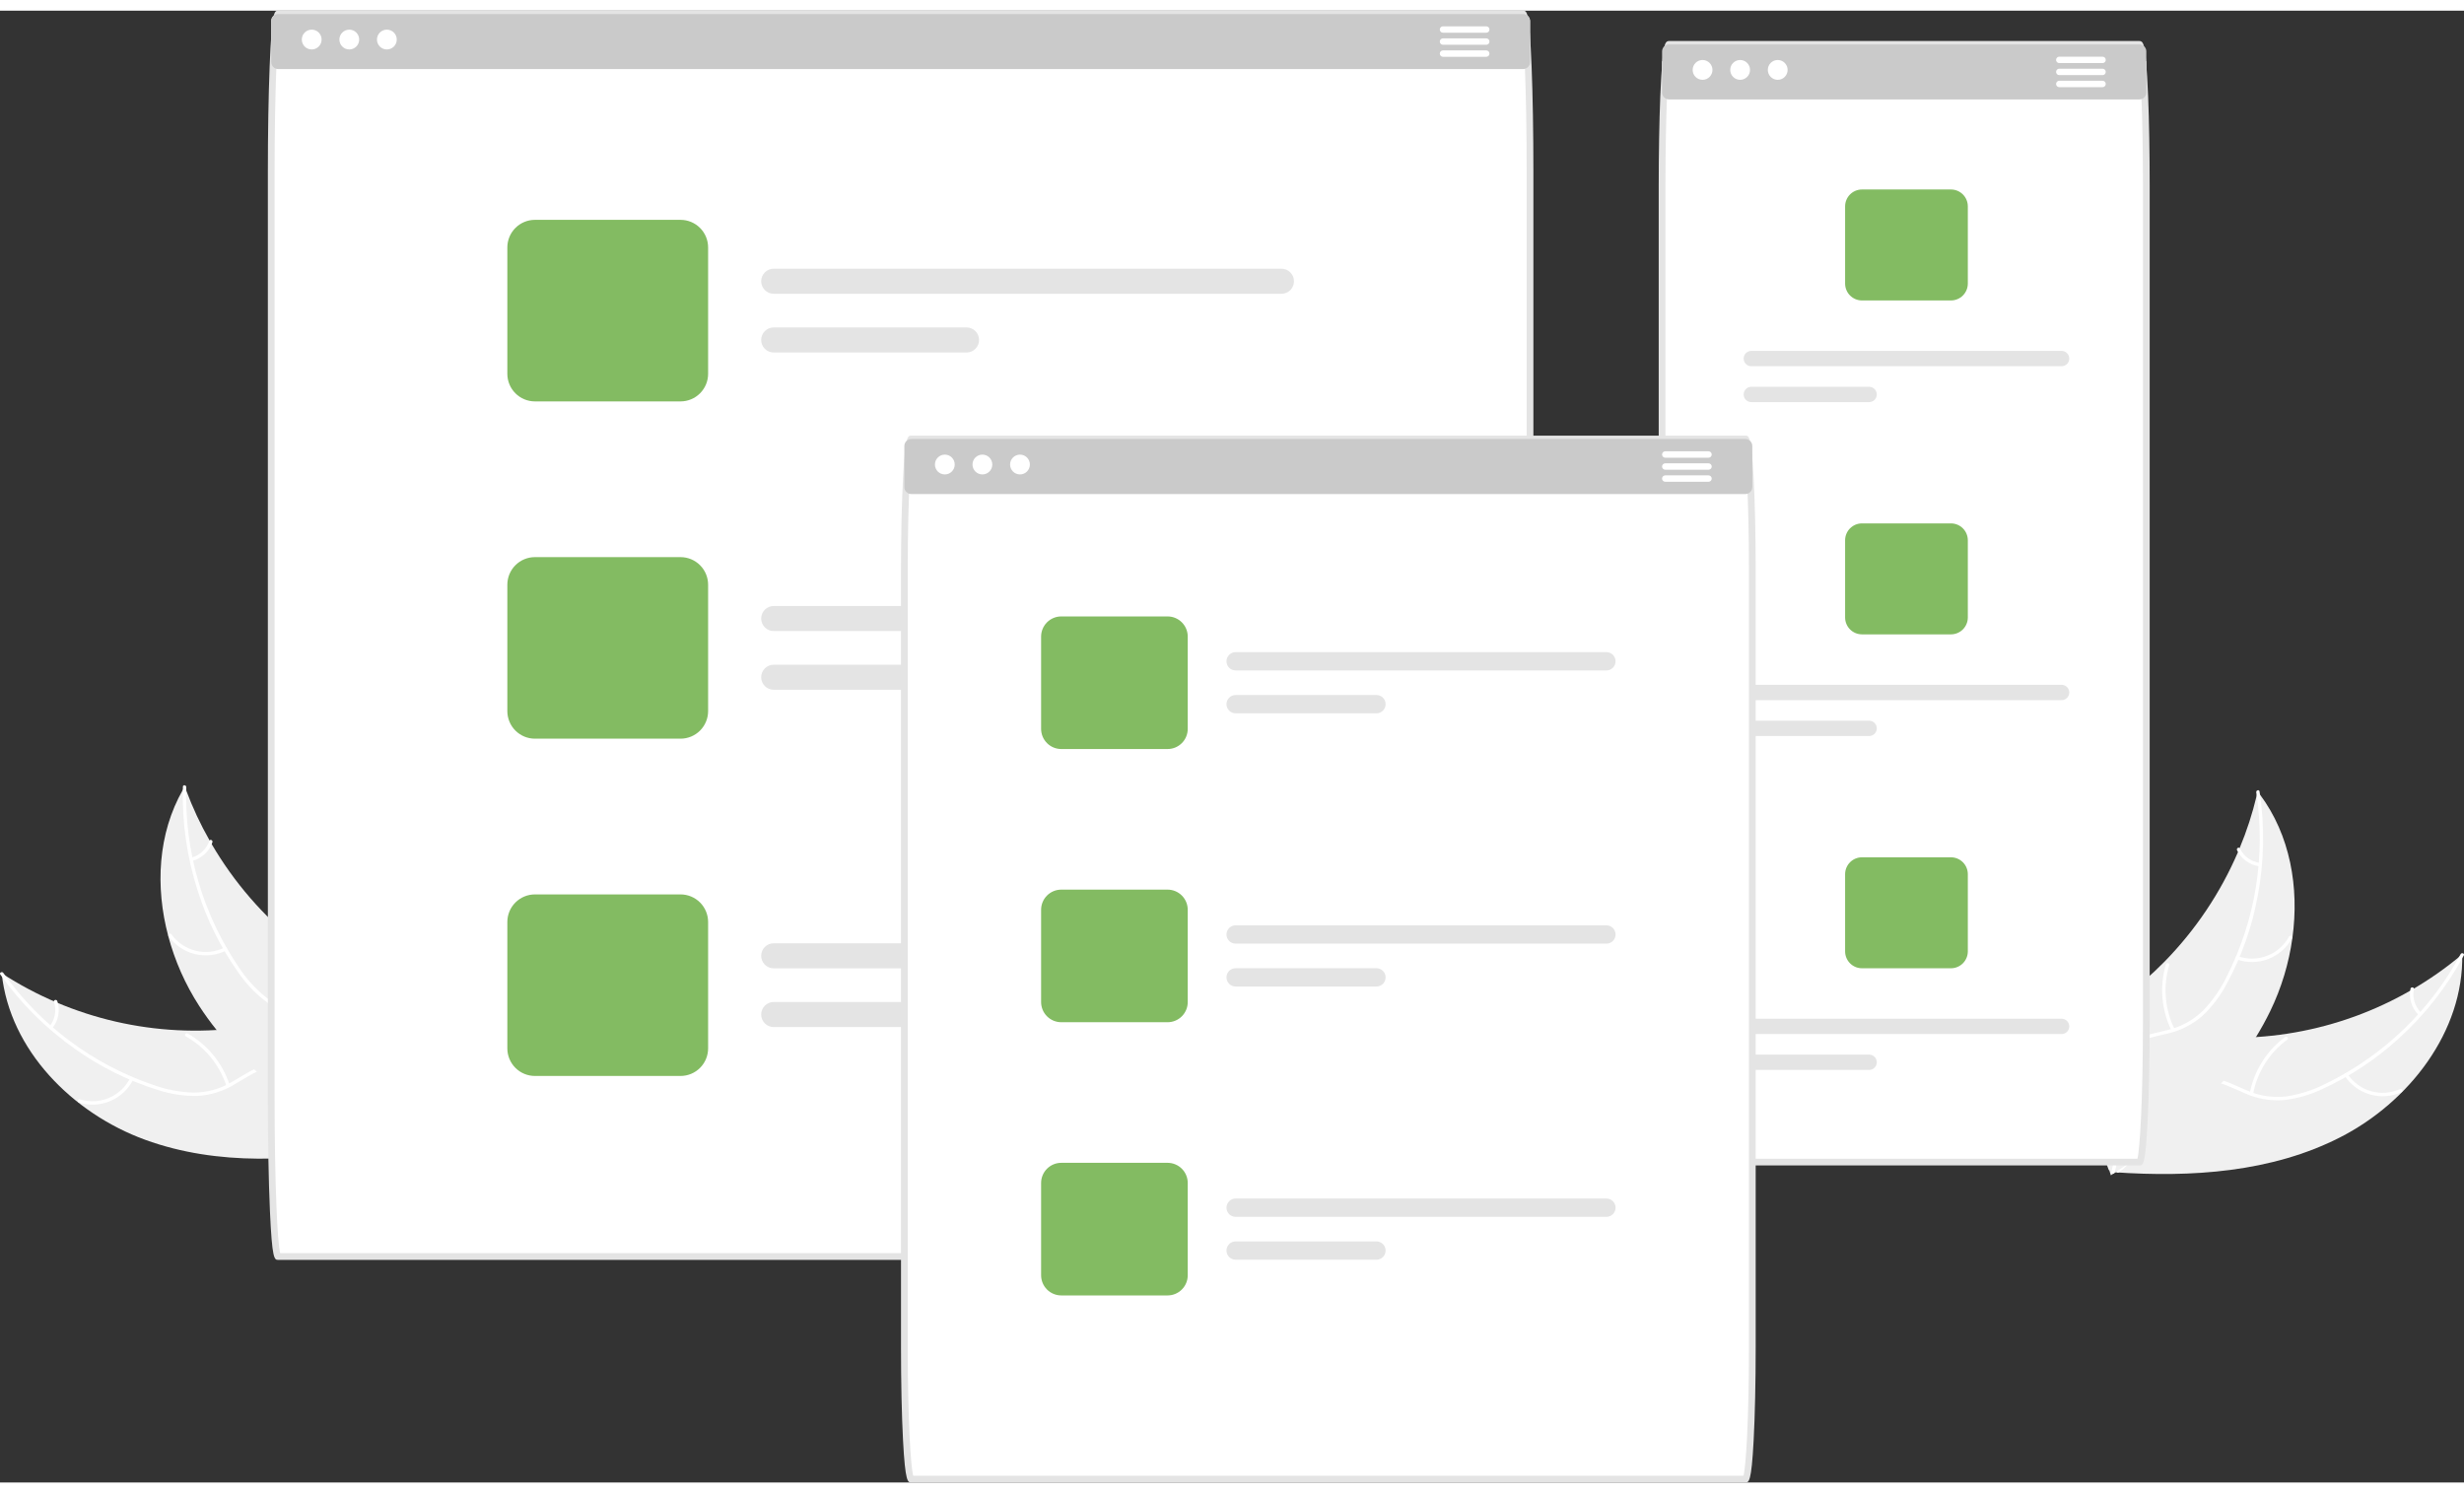 <svg width="495" height="300" viewBox="0 0 539 322" fill="none" xmlns="http://www.w3.org/2000/svg">
<rect x="0" y="0" width="539" height="322" fill="#333333" stroke="none"/>
<g clip-path="url(#clip0_691_1852)">
<path d="M31.758 247.025C15.894 241.244 2.122 227.416 0.375 210.597C15.776 220.606 34.215 224.835 52.43 222.536C59.451 221.624 67.166 219.878 73.174 223.629C76.913 225.963 79.234 230.108 80.298 234.39C81.363 238.672 81.315 243.142 81.261 247.554L81.755 248.538C65.182 251.76 47.623 252.806 31.758 247.025Z" fill="#F0F0F0"/>
<path d="M0.72 210.513C8.805 221.929 20.275 230.503 33.502 235.017C36.332 236.04 39.305 236.609 42.312 236.704C45.245 236.702 48.123 235.913 50.648 234.42C53.03 233.075 55.312 231.423 57.979 230.682C59.35 230.322 60.781 230.258 62.179 230.491C63.576 230.725 64.909 231.252 66.089 232.038C69.08 233.919 71.219 236.764 73.213 239.62C75.427 242.79 77.677 246.119 81.134 248.044C81.553 248.277 81.167 248.914 80.749 248.681C74.735 245.332 72.508 238.229 67.389 233.911C65 231.896 61.991 230.59 58.834 231.241C56.074 231.81 53.72 233.512 51.319 234.895C48.877 236.387 46.108 237.259 43.252 237.432C40.25 237.491 37.26 237.037 34.409 236.091C27.958 234.063 21.866 231.032 16.355 227.108C10.041 222.665 4.532 217.173 0.067 210.869C-0.21 210.479 0.446 210.126 0.72 210.513Z" fill="white"/>
<path d="M29.157 233.815C28.1 235.935 26.325 237.609 24.148 238.539C21.972 239.469 19.537 239.594 17.277 238.891C16.821 238.748 17.022 238.03 17.48 238.174C19.582 238.832 21.851 238.716 23.876 237.846C25.9 236.975 27.548 235.409 28.521 233.429C28.733 232.999 29.368 233.387 29.157 233.815Z" fill="white"/>
<path d="M49.529 235.261C48.039 230.653 44.87 226.775 40.653 224.403C40.235 224.169 40.62 223.531 41.038 223.766C45.421 226.242 48.711 230.284 50.251 235.083C50.398 235.541 49.674 235.716 49.529 235.261Z" fill="white"/>
<path d="M10.881 222.149C11.461 221.414 11.849 220.546 12.012 219.624C12.174 218.702 12.105 217.753 11.811 216.864C11.659 216.409 12.382 216.234 12.534 216.686C12.854 217.67 12.929 218.717 12.752 219.737C12.575 220.756 12.151 221.717 11.518 222.535C11.464 222.617 11.382 222.675 11.287 222.699C11.192 222.722 11.092 222.709 11.007 222.661C10.923 222.609 10.863 222.526 10.839 222.431C10.815 222.335 10.831 222.234 10.881 222.149Z" fill="white"/>
<path d="M40.417 169.74C40.52 170.022 40.623 170.304 40.732 170.587C42.138 174.367 43.848 178.027 45.845 181.529C45.995 181.803 46.151 182.077 46.309 182.346C51.21 190.733 57.624 198.136 65.223 204.178C68.249 206.58 71.454 208.748 74.808 210.662C79.441 213.306 84.674 215.804 88.065 219.711C88.423 220.115 88.756 220.54 89.062 220.985L82.917 247.858C82.872 247.912 82.834 247.968 82.789 248.022L82.593 249.106C82.413 249.02 82.228 248.926 82.048 248.839C81.944 248.79 81.84 248.734 81.736 248.684C81.667 248.649 81.597 248.613 81.533 248.586C81.51 248.574 81.487 248.562 81.47 248.552C81.405 248.524 81.348 248.492 81.29 248.465C80.256 247.944 79.224 247.415 78.193 246.877C78.187 246.876 78.187 246.876 78.183 246.869C70.293 242.848 62.908 237.905 56.181 232.142C55.982 231.967 55.778 231.791 55.582 231.604C52.623 228.971 49.884 226.101 47.392 223.021C46.033 221.33 44.76 219.571 43.579 217.751C40.535 213.044 38.249 207.885 36.805 202.466C33.929 191.662 34.534 180.057 39.993 170.469C40.133 170.224 40.271 169.984 40.417 169.74Z" fill="#F0F0F0"/>
<path d="M40.745 169.879C40.338 183.869 44.343 197.632 52.19 209.213C53.835 211.736 55.867 213.984 58.211 215.873C60.554 217.64 63.326 218.746 66.239 219.076C68.95 219.439 71.764 219.496 74.34 220.512C75.65 221.052 76.832 221.863 77.808 222.893C78.783 223.922 79.53 225.147 80 226.486C81.258 229.792 81.255 233.353 81.131 236.836C80.993 240.703 80.789 244.717 82.392 248.338C82.586 248.777 81.895 249.053 81.701 248.615C78.912 242.315 81.404 235.3 79.912 228.765C79.216 225.716 77.598 222.858 74.687 221.475C72.14 220.264 69.238 220.203 66.49 219.86C63.643 219.579 60.908 218.604 58.524 217.021C56.092 215.257 53.977 213.092 52.27 210.617C48.338 205.108 45.295 199.013 43.254 192.557C40.883 185.202 39.785 177.495 40.009 169.769C40.023 169.29 40.759 169.404 40.745 169.879Z" fill="white"/>
<path d="M49.441 205.633C47.323 206.688 44.899 206.954 42.602 206.384C40.306 205.814 38.286 204.445 36.905 202.522C36.626 202.132 37.219 201.68 37.497 202.071C38.781 203.865 40.662 205.14 42.801 205.666C44.941 206.192 47.198 205.935 49.165 204.941C49.593 204.725 49.867 205.419 49.441 205.633Z" fill="white"/>
<path d="M64.84 219.073C66.421 214.495 66.221 209.488 64.28 205.051C64.087 204.612 64.778 204.335 64.971 204.774C66.982 209.395 67.179 214.606 65.524 219.367C65.366 219.821 64.683 219.525 64.84 219.073Z" fill="white"/>
<path d="M41.862 185.297C42.767 185.06 43.599 184.601 44.282 183.963C44.967 183.324 45.481 182.525 45.781 181.638C45.934 181.183 46.616 181.479 46.465 181.932C46.13 182.91 45.56 183.792 44.806 184.499C44.051 185.206 43.136 185.718 42.139 185.989C42.047 186.022 41.946 186.02 41.856 185.981C41.766 185.942 41.694 185.871 41.655 185.781C41.619 185.69 41.62 185.587 41.659 185.497C41.698 185.406 41.771 185.334 41.862 185.297Z" fill="white"/>
<path d="M511.94 246.47C526.975 238.78 538.945 223.361 538.615 206.455C524.559 218.283 506.779 224.75 488.42 224.712C481.34 224.671 473.47 223.888 467.967 228.351C464.544 231.127 462.749 235.526 462.218 239.907C461.686 244.287 462.283 248.717 462.878 253.09L462.509 254.127C479.351 255.285 496.905 254.16 511.94 246.47Z" fill="#F0F0F0"/>
<path d="M538.262 206.414C531.64 218.738 521.309 228.659 508.736 234.768C506.053 236.131 503.172 237.062 500.2 237.527C497.289 237.885 494.336 237.457 491.647 236.286C489.118 235.245 486.651 233.886 483.913 233.479C482.508 233.291 481.08 233.403 479.722 233.807C478.363 234.211 477.105 234.898 476.031 235.823C473.293 238.058 471.52 241.145 469.891 244.225C468.083 247.644 466.258 251.224 463.064 253.56C462.677 253.843 463.138 254.428 463.525 254.145C469.082 250.081 470.42 242.758 474.97 237.842C477.094 235.548 479.92 233.882 483.133 234.139C485.942 234.364 488.487 235.763 491.039 236.84C493.645 238.021 496.501 238.544 499.356 238.365C502.343 238.053 505.255 237.235 507.967 235.945C514.121 233.138 519.795 229.38 524.782 224.807C530.504 219.621 535.297 213.492 538.955 206.686C539.181 206.265 538.487 205.995 538.262 206.414Z" fill="white"/>
<path d="M512.902 233.04C514.211 235.013 516.179 236.457 518.453 237.111C520.726 237.766 523.159 237.59 525.315 236.615C525.75 236.416 525.462 235.729 525.026 235.928C523.02 236.84 520.754 237.004 518.638 236.389C516.522 235.775 514.695 234.424 513.486 232.578C513.223 232.178 512.64 232.641 512.902 233.04Z" fill="white"/>
<path d="M492.86 236.983C493.772 232.226 496.442 227.988 500.336 225.115C500.722 224.83 500.261 224.245 499.875 224.529C495.829 227.527 493.06 231.943 492.121 236.896C492.032 237.368 492.771 237.453 492.86 236.983Z" fill="white"/>
<path d="M529.606 219.212C528.941 218.554 528.449 217.741 528.174 216.845C527.9 215.95 527.852 215 528.035 214.082C528.13 213.611 527.39 213.526 527.296 213.994C527.099 215.01 527.153 216.058 527.454 217.048C527.755 218.038 528.293 218.94 529.022 219.673C529.085 219.748 529.174 219.796 529.271 219.808C529.368 219.819 529.465 219.793 529.544 219.735C529.621 219.674 529.671 219.584 529.683 219.486C529.694 219.388 529.667 219.29 529.606 219.212Z" fill="white"/>
<path d="M493.862 170.837C493.795 171.129 493.727 171.422 493.653 171.716C492.722 175.641 491.475 179.483 489.922 183.205C489.807 183.495 489.686 183.786 489.562 184.072C485.727 192.999 480.271 201.136 473.47 208.068C470.762 210.824 467.848 213.37 464.754 215.683C460.481 218.877 455.593 222 452.708 226.295C452.402 226.74 452.124 227.204 451.875 227.683L461.271 253.595C461.322 253.643 461.367 253.694 461.418 253.742L461.746 254.794C461.914 254.686 462.086 254.57 462.254 254.462C462.351 254.4 462.447 254.332 462.545 254.269C462.609 254.226 462.673 254.182 462.734 254.147C462.755 254.132 462.777 254.118 462.793 254.106C462.853 254.07 462.906 254.031 462.96 253.997C463.923 253.353 464.882 252.701 465.838 252.04C465.844 252.038 465.844 252.038 465.848 252.03C473.184 247.069 479.907 241.254 485.876 234.706C486.051 234.508 486.233 234.309 486.404 234.099C489.017 231.122 491.383 227.936 493.478 224.572C494.62 222.727 495.667 220.825 496.616 218.873C499.06 213.826 500.695 208.426 501.463 202.87C502.992 191.794 500.967 180.351 494.373 171.508C494.204 171.282 494.037 171.061 493.862 170.837Z" fill="#F0F0F0"/>
<path d="M493.556 171.015C495.676 184.849 493.391 199.001 487.024 211.46C485.701 214.166 483.961 216.647 481.866 218.811C479.758 220.852 477.143 222.291 474.292 222.978C471.646 223.672 468.86 224.075 466.429 225.4C465.195 226.098 464.121 227.048 463.28 228.19C462.438 229.332 461.847 230.639 461.544 232.026C460.702 235.461 461.142 238.995 461.693 242.436C462.304 246.257 462.999 250.216 461.853 254.007C461.714 254.466 462.434 254.655 462.572 254.197C464.567 247.6 461.234 240.946 461.912 234.277C462.228 231.165 463.483 228.13 466.203 226.398C468.581 224.884 471.454 224.466 474.139 223.787C476.93 223.158 479.525 221.853 481.697 219.988C483.894 217.939 485.727 215.529 487.118 212.863C490.344 206.911 492.615 200.489 493.849 193.83C495.299 186.239 495.443 178.455 494.272 170.815C494.2 170.342 493.483 170.545 493.556 171.015Z" fill="white"/>
<path d="M489.312 207.569C491.543 208.355 493.982 208.321 496.191 207.473C498.4 206.624 500.236 205.017 501.371 202.938C501.6 202.516 500.957 202.141 500.728 202.563C499.674 204.501 497.964 205.998 495.905 206.784C493.846 207.57 491.575 207.593 489.501 206.848C489.05 206.687 488.863 207.409 489.312 207.569Z" fill="white"/>
<path d="M475.68 222.803C473.549 218.454 473.133 213.461 474.515 208.818C474.652 208.358 473.933 208.169 473.796 208.628C472.367 213.462 472.81 218.658 475.037 223.179C475.25 223.609 475.891 223.231 475.68 222.803Z" fill="white"/>
<path d="M494.337 186.454C493.411 186.33 492.529 185.977 491.772 185.428C491.015 184.878 490.406 184.149 489.999 183.305C489.792 182.872 489.151 183.25 489.357 183.681C489.81 184.611 490.483 185.415 491.319 186.024C492.154 186.634 493.125 187.028 494.148 187.175C494.243 187.196 494.343 187.181 494.428 187.132C494.512 187.083 494.575 187.003 494.603 186.909C494.627 186.814 494.613 186.712 494.564 186.627C494.514 186.542 494.433 186.48 494.337 186.454Z" fill="white"/>
<path d="M469.509 11.068H363.582V17.894C363.58 18.243 363.7 18.582 363.921 18.853C363.708 24.188 363.582 30.999 363.582 38.4V220.88C363.582 237.984 364.267 251.901 365.107 251.901H467.984C468.824 251.901 469.509 237.984 469.509 220.88V38.4C469.509 30.999 469.384 24.188 469.17 18.853C469.391 18.582 469.511 18.243 469.509 17.894L469.509 11.068Z" fill="white"/>
<path d="M467.983 252.638H365.106C364.304 252.638 363.774 252.638 363.292 242.84C363.003 236.961 362.844 229.161 362.844 220.88V38.4C362.844 31.247 362.964 24.294 363.183 18.823C363.321 15.539 363.478 12.907 363.65 11.002C363.989 7.271 364.31 6.641 365.106 6.641H467.983C468.778 6.641 469.1 7.271 469.438 11.002C469.611 12.915 469.768 15.546 469.905 18.822L469.905 18.823C470.124 24.289 470.244 31.241 470.244 38.4V220.88C470.244 229.162 470.085 236.961 469.796 242.84C469.314 252.638 468.785 252.638 467.983 252.638ZM365.524 251.163H467.564C468.097 249.146 468.771 238.198 468.771 220.88V38.4C468.771 31.261 468.651 24.33 468.433 18.884C468.297 15.631 468.142 13.024 467.971 11.135C467.905 10.12 467.767 9.112 467.557 8.117H365.531C365.322 9.112 365.183 10.12 365.117 11.135C364.947 13.017 364.792 15.624 364.656 18.884C364.437 24.334 364.317 31.266 364.317 38.4V220.88C364.317 238.197 364.991 249.146 365.524 251.163Z" fill="#E4E4E4"/>
<path d="M467.984 7.379H365.107C364.703 7.38 364.316 7.541 364.03 7.827C363.744 8.113 363.583 8.501 363.582 8.906V17.894C363.58 18.243 363.7 18.582 363.921 18.853C364.064 19.03 364.245 19.173 364.45 19.271C364.655 19.369 364.88 19.421 365.107 19.421H467.984C468.212 19.421 468.436 19.369 468.641 19.271C468.846 19.173 469.027 19.03 469.17 18.853C469.391 18.582 469.511 18.243 469.509 17.894V8.906C469.508 8.501 469.348 8.113 469.062 7.827C468.776 7.541 468.389 7.38 467.984 7.379Z" fill="#CACACA"/>
<path d="M372.435 15.13C373.631 15.13 374.601 14.159 374.601 12.961C374.601 11.763 373.631 10.792 372.435 10.792C371.239 10.792 370.27 11.763 370.27 12.961C370.27 14.159 371.239 15.13 372.435 15.13Z" fill="white"/>
<path d="M380.654 15.13C381.85 15.13 382.819 14.159 382.819 12.961C382.819 11.763 381.85 10.792 380.654 10.792C379.458 10.792 378.488 11.763 378.488 12.961C378.488 14.159 379.458 15.13 380.654 15.13Z" fill="white"/>
<path d="M388.877 15.13C390.073 15.13 391.042 14.159 391.042 12.961C391.042 11.763 390.073 10.792 388.877 10.792C387.681 10.792 386.711 11.763 386.711 12.961C386.711 14.159 387.681 15.13 388.877 15.13Z" fill="white"/>
<path d="M459.932 10.065H450.465C450.28 10.066 450.103 10.14 449.972 10.271C449.841 10.403 449.767 10.58 449.766 10.766C449.763 10.871 449.788 10.976 449.84 11.068C449.896 11.187 449.984 11.288 450.095 11.358C450.206 11.429 450.334 11.466 450.465 11.467H459.932C460.064 11.467 460.194 11.43 460.307 11.36C460.419 11.289 460.509 11.188 460.566 11.068C460.611 10.974 460.634 10.87 460.632 10.766C460.632 10.674 460.614 10.582 460.579 10.497C460.544 10.412 460.492 10.335 460.427 10.27C460.362 10.205 460.285 10.153 460.2 10.118C460.115 10.083 460.024 10.065 459.932 10.065Z" fill="white"/>
<path d="M459.932 12.699H450.465C450.28 12.699 450.102 12.773 449.971 12.904C449.839 13.036 449.766 13.214 449.766 13.4C449.766 13.586 449.839 13.764 449.971 13.896C450.102 14.027 450.28 14.101 450.465 14.101H459.932C460.117 14.101 460.296 14.027 460.427 13.896C460.558 13.764 460.632 13.586 460.632 13.4C460.632 13.214 460.558 13.036 460.427 12.904C460.296 12.773 460.117 12.699 459.932 12.699Z" fill="white"/>
<path d="M459.932 15.333H450.465C450.28 15.333 450.102 15.407 449.971 15.539C449.839 15.67 449.766 15.848 449.766 16.034C449.766 16.22 449.839 16.398 449.971 16.53C450.102 16.661 450.28 16.735 450.465 16.735H459.932C460.117 16.735 460.296 16.661 460.427 16.53C460.558 16.398 460.632 16.22 460.632 16.034C460.632 15.848 460.558 15.67 460.427 15.539C460.296 15.407 460.117 15.333 459.932 15.333Z" fill="white"/>
<path d="M426.778 39.123H407.301C406.324 39.123 405.387 39.512 404.696 40.204C404.006 40.896 403.618 41.834 403.617 42.812V59.71C403.619 60.688 404.007 61.625 404.698 62.317C405.388 63.008 406.324 63.398 407.301 63.399H426.778C427.754 63.397 428.69 63.007 429.38 62.316C430.07 61.624 430.459 60.688 430.462 59.71V42.812C430.46 41.834 430.072 40.897 429.381 40.205C428.691 39.514 427.755 39.124 426.778 39.123Z" fill="#83BB62"/>
<path d="M450.979 74.438H383.094C382.651 74.438 382.225 74.615 381.912 74.929C381.598 75.243 381.422 75.669 381.422 76.113C381.422 76.557 381.598 76.984 381.912 77.298C382.225 77.612 382.651 77.788 383.094 77.788H450.979C451.423 77.788 451.848 77.612 452.162 77.298C452.475 76.984 452.651 76.557 452.651 76.113C452.651 75.669 452.475 75.243 452.162 74.929C451.848 74.615 451.423 74.438 450.979 74.438Z" fill="#E4E4E4"/>
<path d="M408.878 82.289H383.094C382.651 82.289 382.225 82.466 381.912 82.78C381.598 83.094 381.422 83.52 381.422 83.964C381.422 84.409 381.598 84.835 381.912 85.149C382.225 85.463 382.651 85.639 383.094 85.639H408.878C409.321 85.639 409.747 85.463 410.06 85.149C410.374 84.835 410.55 84.409 410.55 83.964C410.55 83.52 410.374 83.094 410.06 82.78C409.747 82.466 409.321 82.289 408.878 82.289Z" fill="#E4E4E4"/>
<path d="M426.778 112.174H407.301C406.324 112.174 405.387 112.563 404.696 113.255C404.006 113.947 403.618 114.885 403.617 115.863V132.761C403.619 133.739 404.007 134.676 404.698 135.368C405.388 136.06 406.324 136.449 407.301 136.45H426.778C427.754 136.448 428.69 136.058 429.38 135.367C430.07 134.675 430.459 133.739 430.462 132.761V115.863C430.46 114.885 430.072 113.948 429.381 113.256C428.691 112.565 427.755 112.175 426.778 112.174Z" fill="#83BB62"/>
<path d="M450.979 147.489H383.094C382.651 147.489 382.225 147.666 381.912 147.98C381.598 148.294 381.422 148.72 381.422 149.164C381.422 149.608 381.598 150.034 381.912 150.349C382.225 150.663 382.651 150.839 383.094 150.839H450.979C451.423 150.839 451.848 150.663 452.162 150.349C452.475 150.034 452.651 149.608 452.651 149.164C452.651 148.72 452.475 148.294 452.162 147.98C451.848 147.666 451.423 147.489 450.979 147.489Z" fill="#E4E4E4"/>
<path d="M408.878 155.34H383.094C382.651 155.34 382.225 155.517 381.912 155.831C381.598 156.145 381.422 156.571 381.422 157.015C381.422 157.46 381.598 157.886 381.912 158.2C382.225 158.514 382.651 158.69 383.094 158.69H408.878C409.321 158.69 409.747 158.514 410.06 158.2C410.374 157.886 410.55 157.46 410.55 157.015C410.55 156.571 410.374 156.145 410.06 155.831C409.747 155.517 409.321 155.34 408.878 155.34Z" fill="#E4E4E4"/>
<path d="M426.778 185.225H407.301C406.324 185.225 405.387 185.614 404.696 186.306C404.006 186.998 403.618 187.936 403.617 188.914V205.812C403.619 206.79 404.007 207.727 404.698 208.419C405.388 209.111 406.324 209.5 407.301 209.501H426.778C427.754 209.499 428.69 209.109 429.38 208.418C430.07 207.726 430.459 206.79 430.462 205.812V188.914C430.46 187.936 430.072 186.999 429.381 186.307C428.691 185.616 427.755 185.227 426.778 185.225Z" fill="#83BB62"/>
<path d="M450.979 220.54H383.094C382.651 220.54 382.225 220.717 381.912 221.031C381.598 221.345 381.422 221.771 381.422 222.215C381.422 222.659 381.598 223.086 381.912 223.4C382.225 223.714 382.651 223.89 383.094 223.89H450.979C451.423 223.89 451.848 223.714 452.162 223.4C452.475 223.086 452.651 222.659 452.651 222.215C452.651 221.771 452.475 221.345 452.162 221.031C451.848 220.717 451.423 220.54 450.979 220.54Z" fill="#E4E4E4"/>
<path d="M408.878 228.391H383.094C382.651 228.391 382.225 228.568 381.912 228.882C381.598 229.196 381.422 229.622 381.422 230.066C381.422 230.511 381.598 230.937 381.912 231.251C382.225 231.565 382.651 231.741 383.094 231.741H408.878C409.321 231.741 409.747 231.565 410.06 231.251C410.374 230.937 410.55 230.511 410.55 230.066C410.55 229.622 410.374 229.196 410.06 228.882C409.747 228.568 409.321 228.391 408.878 228.391Z" fill="#E4E4E4"/>
<path d="M334.695 2.265C334.695 1.86 334.534 1.472 334.248 1.186C333.962 0.9 333.575 0.739 333.171 0.738H60.857C60.453 0.739 60.066 0.9 59.78 1.186C59.494 1.472 59.333 1.86 59.332 2.265V11.253C59.331 11.627 59.47 11.988 59.723 12.264C59.48 18.366 59.332 26.409 59.332 35.219V238.072C59.332 257.095 60.017 272.561 60.857 272.561H333.171C334.011 272.561 334.695 257.095 334.695 238.072V35.219C334.695 26.409 334.548 18.366 334.305 12.264C334.558 11.988 334.697 11.627 334.695 11.253V2.265Z" fill="white"/>
<path d="M333.169 273.299H60.856C60.023 273.299 59.521 273.299 59.042 262.483C58.753 255.949 58.594 247.28 58.594 238.072V35.219C58.594 26.728 58.733 18.565 58.985 12.234C59.469 -5.11833e-05 60.021 -6.10352e-05 60.856 -6.10352e-05H333.169C334.004 -6.10352e-05 334.555 0.002 335.04 12.234C335.292 18.56 335.431 26.723 335.431 35.219V238.072C335.431 247.28 335.271 255.95 334.982 262.483C334.504 273.299 334.001 273.299 333.169 273.299ZM61.286 271.824H332.739C333.342 269.51 333.957 256.52 333.957 238.072V35.219C333.957 26.742 333.819 18.599 333.567 12.293C333.261 4.543 332.902 2.184 332.731 1.476H61.294C61.122 2.184 60.764 4.543 60.457 12.293C60.206 18.605 60.067 26.747 60.067 35.219V238.072C60.067 256.52 60.683 269.51 61.286 271.824Z" fill="#E4E4E4"/>
<path d="M333.171 0.738H60.857C60.453 0.739 60.066 0.9 59.78 1.186C59.494 1.472 59.333 1.86 59.332 2.265V11.253C59.331 11.627 59.47 11.988 59.723 12.264C59.864 12.426 60.039 12.555 60.234 12.645C60.43 12.734 60.642 12.78 60.857 12.78H333.171C333.386 12.78 333.598 12.734 333.793 12.645C333.989 12.555 334.164 12.426 334.305 12.264C334.557 11.988 334.697 11.627 334.695 11.253V2.265C334.695 1.86 334.534 1.472 334.248 1.186C333.962 0.9 333.575 0.739 333.171 0.738Z" fill="#CACACA"/>
<path d="M68.185 8.489C69.381 8.489 70.351 7.518 70.351 6.32C70.351 5.122 69.381 4.151 68.185 4.151C66.989 4.151 66.019 5.122 66.019 6.32C66.019 7.518 66.989 8.489 68.185 8.489Z" fill="white"/>
<path d="M76.408 8.489C77.604 8.489 78.573 7.518 78.573 6.32C78.573 5.122 77.604 4.151 76.408 4.151C75.212 4.151 74.242 5.122 74.242 6.32C74.242 7.518 75.212 8.489 76.408 8.489Z" fill="white"/>
<path d="M84.626 8.489C85.823 8.489 86.792 7.518 86.792 6.32C86.792 5.122 85.823 4.151 84.626 4.151C83.43 4.151 82.461 5.122 82.461 6.32C82.461 7.518 83.43 8.489 84.626 8.489Z" fill="white"/>
<path d="M325.119 3.424H315.653C315.467 3.424 315.289 3.498 315.158 3.629C315.027 3.761 314.953 3.939 314.953 4.125C314.953 4.311 315.027 4.489 315.158 4.62C315.289 4.752 315.467 4.826 315.653 4.826H325.119C325.305 4.826 325.483 4.752 325.614 4.62C325.745 4.489 325.819 4.311 325.819 4.125C325.819 3.939 325.745 3.761 325.614 3.629C325.483 3.498 325.305 3.424 325.119 3.424Z" fill="white"/>
<path d="M325.119 6.058H315.653C315.467 6.058 315.289 6.132 315.158 6.263C315.027 6.395 314.953 6.573 314.953 6.759C314.953 6.945 315.027 7.123 315.158 7.255C315.289 7.386 315.467 7.46 315.653 7.46H325.119C325.305 7.46 325.483 7.386 325.614 7.255C325.745 7.123 325.819 6.945 325.819 6.759C325.819 6.573 325.745 6.395 325.614 6.263C325.483 6.132 325.305 6.058 325.119 6.058Z" fill="white"/>
<path d="M325.119 8.692H315.653C315.467 8.692 315.289 8.766 315.158 8.898C315.027 9.029 314.953 9.207 314.953 9.393C314.953 9.579 315.027 9.757 315.158 9.889C315.289 10.02 315.467 10.094 315.653 10.094H325.119C325.305 10.094 325.483 10.02 325.614 9.889C325.745 9.757 325.819 9.579 325.819 9.393C325.819 9.207 325.745 9.029 325.614 8.898C325.483 8.766 325.305 8.692 325.119 8.692Z" fill="white"/>
<path d="M148.875 45.764H117.006C115.409 45.766 113.877 46.402 112.747 47.534C111.618 48.666 110.982 50.2 110.98 51.8V79.448C110.982 81.049 111.618 82.583 112.747 83.714C113.877 84.846 115.409 85.483 117.006 85.484H148.875C150.473 85.483 152.004 84.846 153.134 83.714C154.264 82.583 154.899 81.049 154.901 79.448V51.8C154.899 50.2 154.264 48.666 153.134 47.534C152.004 46.402 150.473 45.766 148.875 45.764Z" fill="#83BB62"/>
<path d="M280.321 56.456H169.245C168.519 56.456 167.823 56.745 167.309 57.259C166.796 57.773 166.508 58.47 166.508 59.197C166.508 59.924 166.796 60.621 167.309 61.136C167.823 61.65 168.519 61.938 169.245 61.938H280.321C281.047 61.938 281.743 61.65 282.256 61.136C282.769 60.621 283.058 59.924 283.058 59.197C283.058 58.47 282.769 57.773 282.256 57.259C281.743 56.745 281.047 56.456 280.321 56.456Z" fill="#E4E4E4"/>
<path d="M211.434 69.302H169.245C168.519 69.302 167.823 69.591 167.309 70.105C166.796 70.619 166.508 71.317 166.508 72.044C166.508 72.771 166.796 73.468 167.309 73.982C167.823 74.496 168.519 74.785 169.245 74.785H211.434C212.16 74.785 212.856 74.496 213.369 73.982C213.883 73.468 214.171 72.771 214.171 72.044C214.171 71.317 213.883 70.619 213.369 70.105C212.856 69.591 212.16 69.302 211.434 69.302Z" fill="#E4E4E4"/>
<path d="M148.875 119.553H117.006C115.409 119.555 113.877 120.191 112.747 121.323C111.618 122.454 110.982 123.988 110.98 125.589V153.237C110.982 154.838 111.618 156.372 112.747 157.503C113.877 158.635 115.409 159.271 117.006 159.273H148.875C150.473 159.271 152.004 158.635 153.134 157.503C154.264 156.372 154.899 154.838 154.901 153.237V125.589C154.899 123.988 154.264 122.454 153.134 121.323C152.004 120.191 150.473 119.555 148.875 119.553Z" fill="#83BB62"/>
<path d="M280.321 130.245H169.245C168.519 130.245 167.823 130.534 167.309 131.048C166.796 131.562 166.508 132.259 166.508 132.986C166.508 133.713 166.796 134.41 167.309 134.924C167.823 135.438 168.519 135.727 169.245 135.727H280.321C281.047 135.727 281.743 135.438 282.256 134.924C282.769 134.41 283.058 133.713 283.058 132.986C283.058 132.259 282.769 131.562 282.256 131.048C281.743 130.534 281.047 130.245 280.321 130.245Z" fill="#E4E4E4"/>
<path d="M211.434 143.091H169.245C168.519 143.091 167.823 143.38 167.309 143.894C166.796 144.408 166.508 145.106 166.508 145.833C166.508 146.56 166.796 147.257 167.309 147.771C167.823 148.285 168.519 148.574 169.245 148.574H211.434C212.16 148.574 212.856 148.285 213.369 147.771C213.883 147.257 214.171 146.56 214.171 145.833C214.171 145.106 213.883 144.408 213.369 143.894C212.856 143.38 212.16 143.091 211.434 143.091Z" fill="#E4E4E4"/>
<path d="M148.875 193.342H117.006C115.409 193.344 113.877 193.98 112.747 195.112C111.618 196.243 110.982 197.777 110.98 199.378V227.026C110.982 228.627 111.618 230.161 112.747 231.292C113.877 232.424 115.409 233.06 117.006 233.062H148.875C150.473 233.06 152.004 232.424 153.134 231.292C154.264 230.161 154.899 228.627 154.901 227.026V199.378C154.899 197.777 154.264 196.243 153.134 195.112C152.004 193.98 150.473 193.344 148.875 193.342Z" fill="#83BB62"/>
<path d="M280.321 204.034H169.245C168.519 204.034 167.823 204.323 167.309 204.837C166.796 205.351 166.508 206.048 166.508 206.775C166.508 207.502 166.796 208.199 167.309 208.713C167.823 209.227 168.519 209.516 169.245 209.516H280.321C281.047 209.516 281.743 209.227 282.256 208.713C282.769 208.199 283.058 207.502 283.058 206.775C283.058 206.048 282.769 205.351 282.256 204.837C281.743 204.323 281.047 204.034 280.321 204.034Z" fill="#E4E4E4"/>
<path d="M211.434 216.88H169.245C168.519 216.88 167.823 217.169 167.309 217.683C166.796 218.197 166.508 218.895 166.508 219.622C166.508 220.349 166.796 221.046 167.309 221.56C167.823 222.074 168.519 222.363 169.245 222.363H211.434C212.16 222.363 212.856 222.074 213.369 221.56C213.883 221.046 214.171 220.349 214.171 219.622C214.171 218.895 213.883 218.197 213.369 217.683C212.856 217.169 212.16 216.88 211.434 216.88Z" fill="#E4E4E4"/>
<path d="M381.791 321.262H199.353C198.512 321.262 197.828 308.313 197.828 292.393V122.58C197.828 106.661 198.512 93.711 199.353 93.711H381.791C382.632 93.711 383.316 106.661 383.316 122.58V292.393C383.317 308.313 382.632 321.262 381.791 321.262Z" fill="white"/>
<path d="M381.794 322H199.356C198.584 322 198.026 322 197.542 312.837C197.253 307.365 197.094 300.105 197.094 292.393V122.58C197.094 114.869 197.253 107.608 197.542 102.137C198.026 92.973 198.584 92.973 199.356 92.973H381.794C382.565 92.973 383.123 92.973 383.607 102.137C383.896 107.608 384.056 114.869 384.056 122.58V292.393C384.056 300.105 383.896 307.365 383.607 312.837C383.123 322 382.565 322 381.794 322ZM199.763 320.524H381.386C381.915 318.613 382.582 308.427 382.582 292.393V122.58C382.582 106.546 381.915 96.361 381.386 94.449H199.763C199.235 96.361 198.567 106.546 198.567 122.58V292.393C198.567 308.427 199.235 318.613 199.763 320.524Z" fill="#E4E4E4"/>
<path d="M381.791 105.754H199.353C198.949 105.754 198.561 105.592 198.275 105.306C197.989 105.02 197.829 104.631 197.828 104.226V95.239C197.829 94.834 197.989 94.446 198.275 94.159C198.561 93.873 198.949 93.712 199.353 93.711H381.791C382.196 93.712 382.583 93.873 382.869 94.159C383.155 94.446 383.316 94.834 383.316 95.239V104.226C383.316 104.631 383.155 105.02 382.869 105.306C382.583 105.592 382.196 105.754 381.791 105.754Z" fill="#CACACA"/>
<path d="M206.681 101.463C207.877 101.463 208.847 100.492 208.847 99.294C208.847 98.096 207.877 97.125 206.681 97.125C205.485 97.125 204.516 98.096 204.516 99.294C204.516 100.492 205.485 101.463 206.681 101.463Z" fill="white"/>
<path d="M214.9 101.463C216.096 101.463 217.065 100.492 217.065 99.294C217.065 98.096 216.096 97.125 214.9 97.125C213.704 97.125 212.734 98.096 212.734 99.294C212.734 100.492 213.704 101.463 214.9 101.463Z" fill="white"/>
<path d="M223.123 101.463C224.319 101.463 225.288 100.492 225.288 99.294C225.288 98.096 224.319 97.125 223.123 97.125C221.927 97.125 220.957 98.096 220.957 99.294C220.957 100.492 221.927 101.463 223.123 101.463Z" fill="white"/>
<path d="M373.741 97.801H364.275C364.089 97.801 363.911 97.727 363.78 97.596C363.648 97.464 363.574 97.285 363.574 97.099C363.574 96.913 363.648 96.734 363.78 96.603C363.911 96.471 364.089 96.397 364.275 96.397H373.741C373.926 96.397 374.104 96.472 374.235 96.603C374.366 96.735 374.44 96.913 374.44 97.099C374.44 97.285 374.366 97.463 374.235 97.595C374.104 97.727 373.926 97.801 373.741 97.801Z" fill="white"/>
<path d="M373.741 100.435H364.275C364.089 100.435 363.911 100.361 363.78 100.229C363.648 100.098 363.574 99.919 363.574 99.733C363.574 99.546 363.648 99.368 363.78 99.236C363.911 99.104 364.089 99.03 364.275 99.03H373.741C373.927 99.03 374.105 99.104 374.236 99.236C374.368 99.368 374.442 99.546 374.442 99.733C374.442 99.919 374.368 100.098 374.236 100.229C374.105 100.361 373.927 100.435 373.741 100.435Z" fill="white"/>
<path d="M373.741 103.069H364.275C364.089 103.069 363.911 102.995 363.78 102.863C363.648 102.731 363.574 102.552 363.574 102.366C363.574 102.18 363.648 102.001 363.78 101.87C363.911 101.738 364.089 101.664 364.275 101.664H373.741C373.926 101.665 374.104 101.739 374.235 101.87C374.366 102.002 374.44 102.18 374.44 102.366C374.44 102.552 374.366 102.73 374.235 102.862C374.104 102.994 373.926 103.068 373.741 103.069Z" fill="white"/>
<path d="M255.418 161.536H232.144C230.977 161.535 229.858 161.07 229.033 160.243C228.208 159.417 227.744 158.296 227.742 157.128V136.937C227.744 135.768 228.208 134.647 229.033 133.821C229.858 132.994 230.977 132.529 232.144 132.528H255.418C256.584 132.529 257.703 132.994 258.528 133.821C259.353 134.647 259.818 135.768 259.819 136.937V157.128C259.818 158.296 259.353 159.417 258.528 160.243C257.703 161.07 256.584 161.535 255.418 161.536Z" fill="#83BB62"/>
<path d="M351.407 144.343H270.291C269.761 144.343 269.253 144.132 268.878 143.757C268.503 143.381 268.293 142.872 268.293 142.341C268.293 141.811 268.503 141.301 268.878 140.926C269.253 140.551 269.761 140.34 270.291 140.34H351.407C351.937 140.34 352.445 140.551 352.82 140.926C353.195 141.301 353.406 141.811 353.406 142.341C353.406 142.872 353.195 143.381 352.82 143.757C352.445 144.132 351.937 144.343 351.407 144.343Z" fill="#E4E4E4"/>
<path d="M301.1 153.724H270.291C269.761 153.724 269.253 153.513 268.878 153.138C268.503 152.763 268.293 152.254 268.293 151.723C268.293 151.192 268.503 150.683 268.878 150.308C269.253 149.932 269.761 149.721 270.291 149.721H301.1C301.363 149.721 301.623 149.772 301.866 149.873C302.109 149.973 302.33 150.12 302.516 150.306C302.702 150.492 302.849 150.713 302.95 150.956C303.051 151.199 303.102 151.46 303.102 151.723C303.102 151.986 303.051 152.247 302.95 152.49C302.849 152.733 302.702 152.954 302.516 153.139C302.33 153.325 302.109 153.473 301.866 153.573C301.623 153.673 301.363 153.725 301.1 153.724Z" fill="#E4E4E4"/>
<path d="M255.418 221.305H232.144C230.977 221.304 229.858 220.839 229.033 220.012C228.208 219.186 227.744 218.065 227.742 216.897V196.706C227.744 195.537 228.208 194.416 229.033 193.59C229.858 192.763 230.977 192.298 232.144 192.297H255.418C256.584 192.298 257.703 192.763 258.528 193.59C259.353 194.416 259.818 195.537 259.819 196.706V216.897C259.818 218.065 259.353 219.186 258.528 220.012C257.703 220.839 256.584 221.304 255.418 221.305Z" fill="#83BB62"/>
<path d="M351.407 204.112H270.291C269.761 204.112 269.253 203.901 268.878 203.526C268.503 203.15 268.293 202.641 268.293 202.11C268.293 201.579 268.503 201.07 268.878 200.695C269.253 200.32 269.761 200.109 270.291 200.109H351.407C351.937 200.109 352.445 200.32 352.82 200.695C353.195 201.07 353.406 201.579 353.406 202.11C353.406 202.641 353.195 203.15 352.82 203.526C352.445 203.901 351.937 204.112 351.407 204.112Z" fill="#E4E4E4"/>
<path d="M301.1 213.493H270.291C269.761 213.493 269.253 213.282 268.878 212.907C268.503 212.532 268.293 212.023 268.293 211.492C268.293 210.961 268.503 210.452 268.878 210.077C269.253 209.701 269.761 209.49 270.291 209.49H301.1C301.363 209.49 301.623 209.541 301.866 209.642C302.109 209.742 302.33 209.889 302.516 210.075C302.702 210.261 302.849 210.482 302.95 210.725C303.051 210.968 303.102 211.229 303.102 211.492C303.102 211.755 303.051 212.016 302.95 212.259C302.849 212.502 302.702 212.723 302.516 212.908C302.33 213.094 302.109 213.242 301.866 213.342C301.623 213.442 301.363 213.494 301.1 213.493Z" fill="#E4E4E4"/>
<path d="M255.418 281.074H232.144C230.977 281.073 229.858 280.608 229.033 279.781C228.208 278.955 227.744 277.834 227.742 276.666V256.475C227.744 255.306 228.208 254.185 229.033 253.359C229.858 252.532 230.977 252.067 232.144 252.066H255.418C256.584 252.067 257.703 252.532 258.528 253.359C259.353 254.185 259.818 255.306 259.819 256.475V276.666C259.818 277.834 259.353 278.955 258.528 279.781C257.703 280.608 256.584 281.073 255.418 281.074Z" fill="#83BB62"/>
<path d="M351.407 263.881H270.291C269.761 263.881 269.253 263.67 268.878 263.295C268.503 262.919 268.293 262.41 268.293 261.879C268.293 261.349 268.503 260.839 268.878 260.464C269.253 260.089 269.761 259.878 270.291 259.878H351.407C351.937 259.878 352.445 260.089 352.82 260.464C353.195 260.839 353.406 261.349 353.406 261.879C353.406 262.41 353.195 262.919 352.82 263.295C352.445 263.67 351.937 263.881 351.407 263.881Z" fill="#E4E4E4"/>
<path d="M301.1 273.262H270.291C269.761 273.262 269.253 273.052 268.878 272.676C268.503 272.301 268.293 271.792 268.293 271.261C268.293 270.73 268.503 270.221 268.878 269.846C269.253 269.47 269.761 269.259 270.291 269.259H301.1C301.363 269.259 301.623 269.31 301.866 269.411C302.109 269.511 302.33 269.658 302.516 269.844C302.702 270.03 302.849 270.251 302.95 270.494C303.051 270.737 303.102 270.998 303.102 271.261C303.102 271.524 303.051 271.785 302.95 272.028C302.849 272.271 302.702 272.492 302.516 272.678C302.33 272.863 302.109 273.011 301.866 273.111C301.623 273.211 301.363 273.263 301.1 273.262Z" fill="#E4E4E4"/>
</g>
<defs>
<clipPath id="clip0_691_1852">
<rect width="539" height="322" fill="white"/>
</clipPath>
</defs>
</svg>
